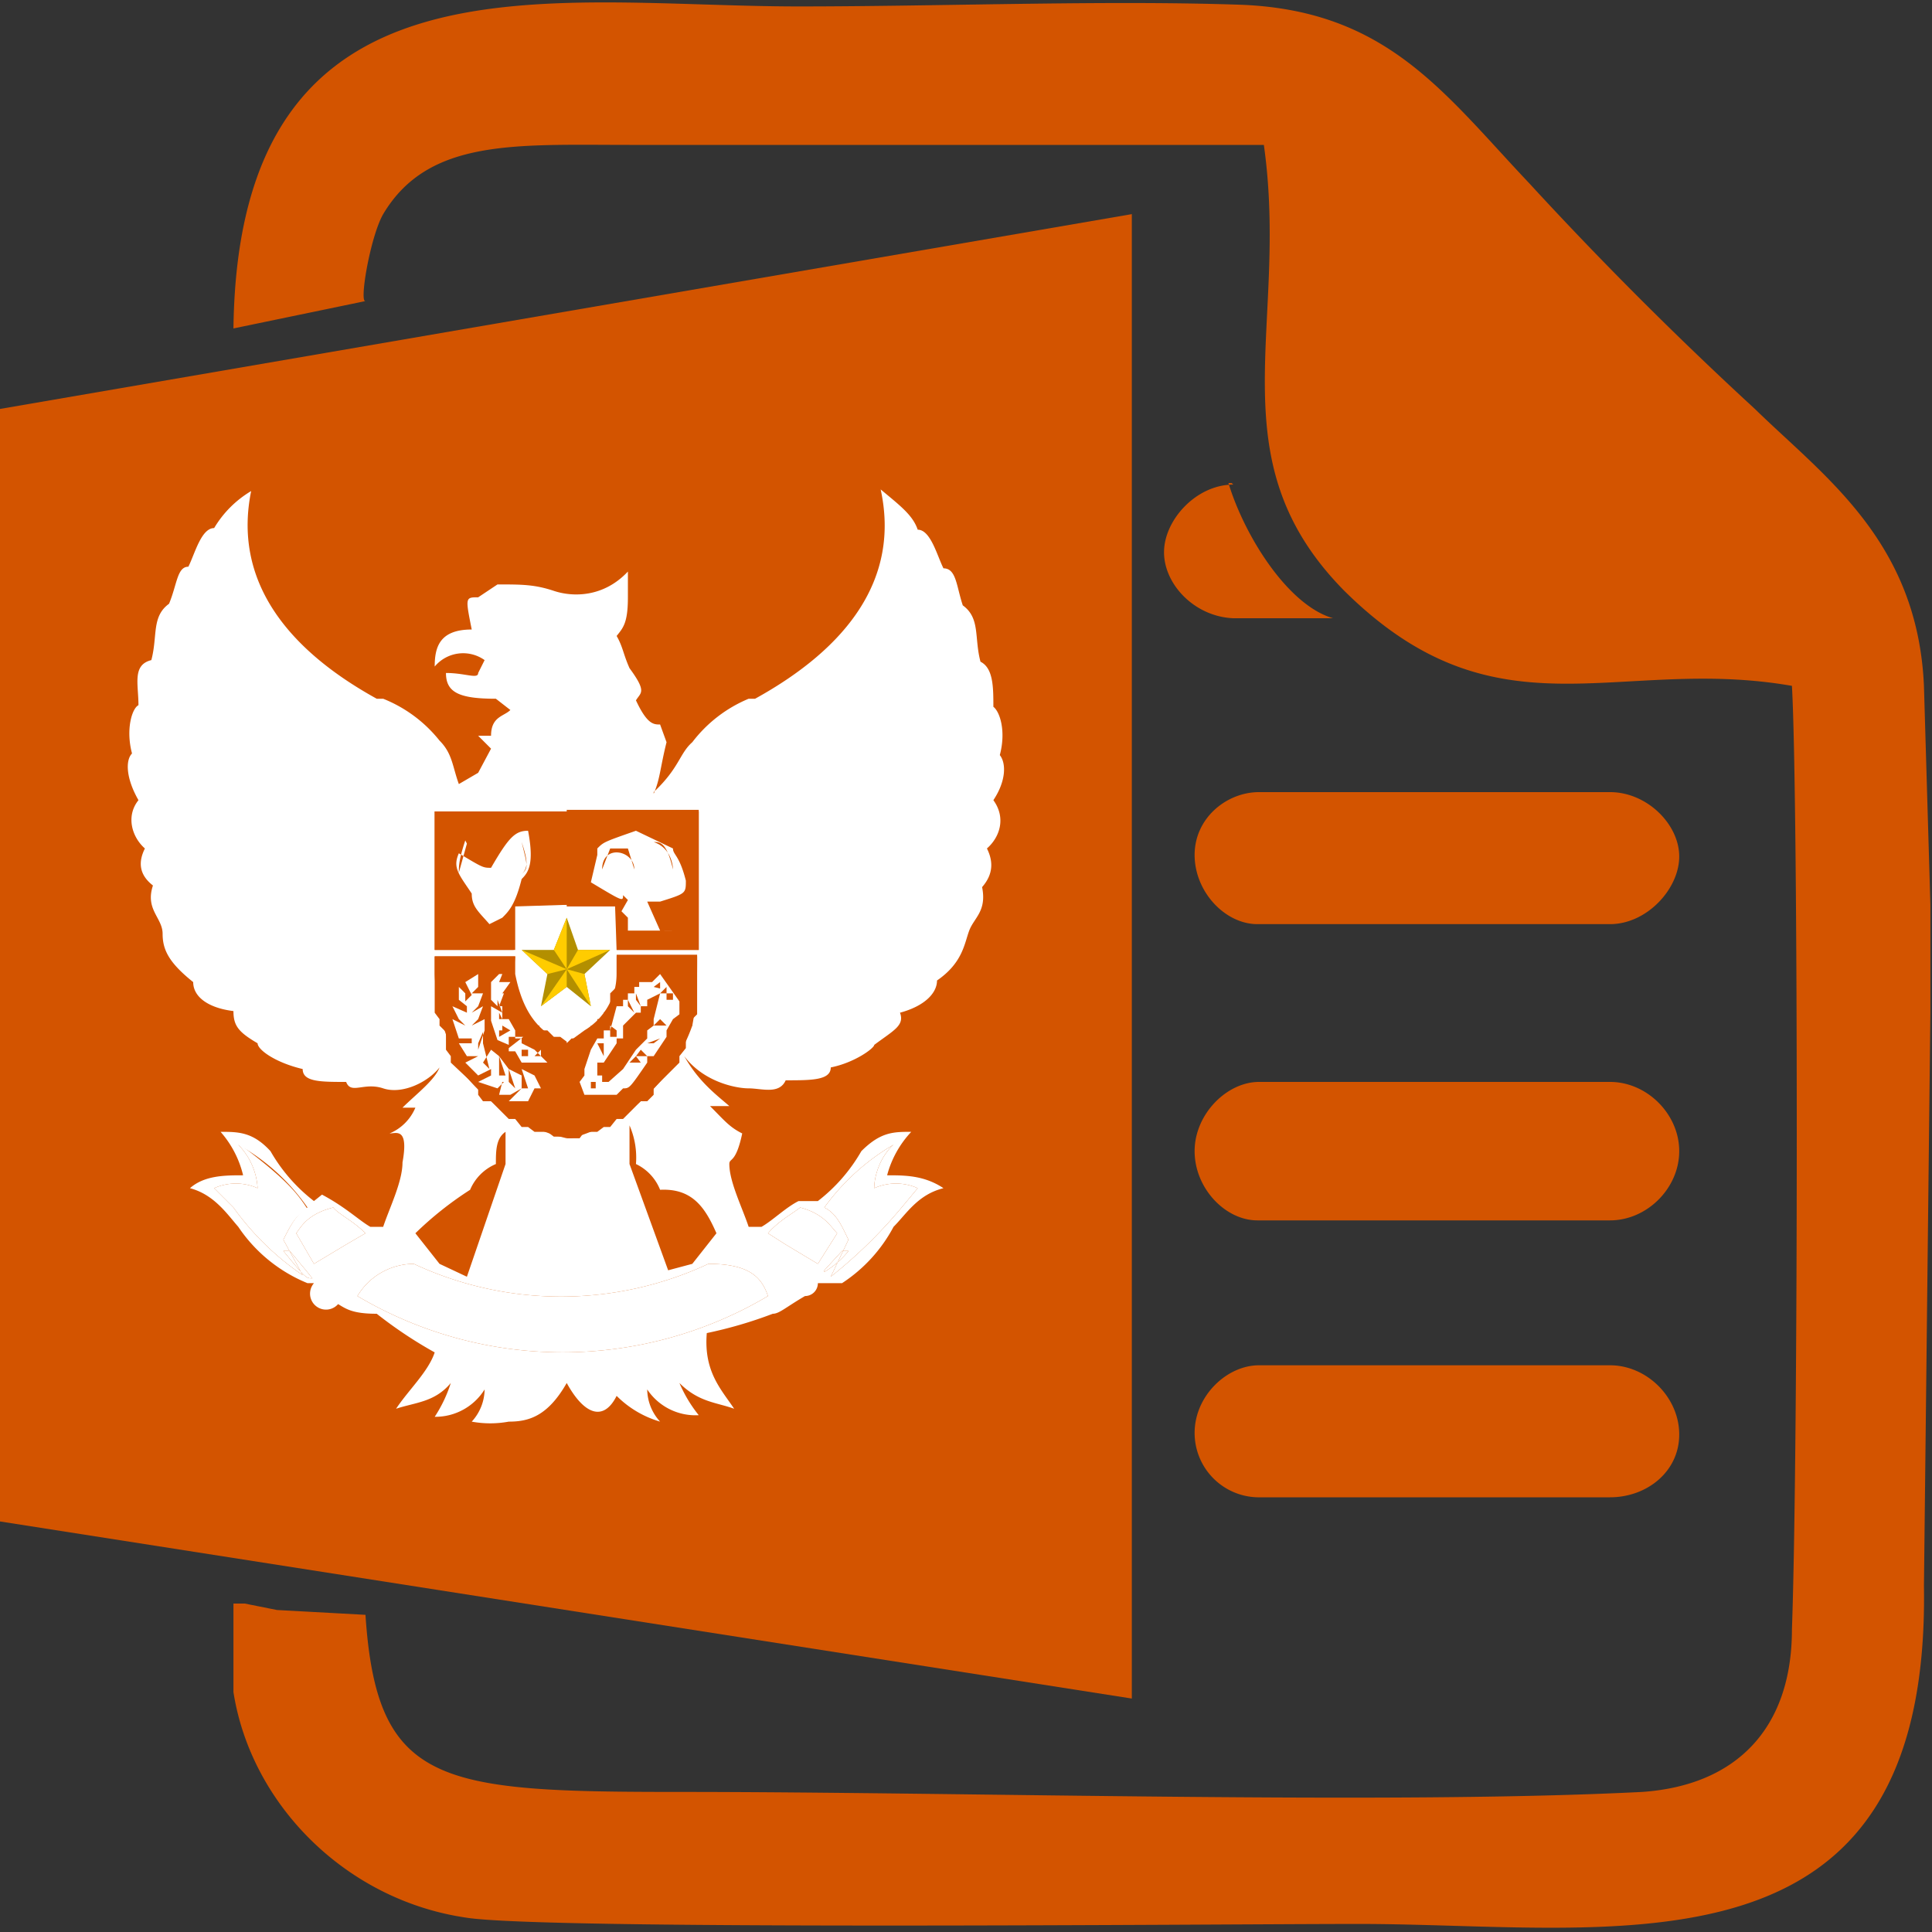 <svg xmlns="http://www.w3.org/2000/svg" width="1.6" height="1.6" viewBox="0 0 1.2 1.2"><rect x="0" y="0" width="1.2" height="1.2" fill="#333333" stroke="none"/><defs><clipPath id="a"><path d="M0 0h1v1.2H0Zm0 0"/></clipPath><clipPath id="b"><path d="M0 0h1.2v1.2H0Zm0 0"/></clipPath></defs><g clip-path="url(#a)"><path d="M.703.133v.922L0 .945V.254Zm0 0" fill-rule="evenodd" fill="#d35400"/></g><g clip-path="url(#b)"><path d="M.785.09c.016.113-.031.195.05.277.095.094.169.04.278.059.004.07.004.476 0 .586 0 .062-.035.097-.093.101-.157.008-.418 0-.598 0-.149 0-.188-.004-.195-.11L.172 1 .152.996H.145v.055c.011.07.07.129.144.14.047.008.469.004.555.004.16 0 .355.04.351-.21l.004-.356V.562L1.195.426c-.004-.09-.062-.13-.105-.172a2.37 2.37 0 0 1-.14-.14C.897.058.862.007.772.003.687 0 .586.004.496.004c-.156 0-.348-.04-.351.2L.227.187C.223.188.23.147.238.133.266.086.32.09.391.09zM.765.3H.763C.773.333.8.376.828.384H.766C.742.383.723.363.723.343S.743.301.766.301zm.016.548H1c.023 0 .043.02.043.043S1.023.93 1 .93H.781A.04.04 0 0 1 .742.89c0-.023.02-.042.04-.042zm0-.176H1c.023 0 .043.02.043.043S1.023.758 1 .758H.781C.761.758.742.738.742.715s.02-.043.04-.043zm0-.18H1c.023 0 .043.02.043.04S1.023.574 1 .574H.781C.761.574.742.554.742.531s.02-.039.04-.039" fill-rule="evenodd" fill="#d35400"/></g><g fill-rule="evenodd"><path d="M.406.492C.422.477.422.468.43.461A.085.085 0 0 1 .465.434h.004C.527.402.559.359.547.304c.012.01.02.016.023.025.008 0 .012.016.016.024.008 0 .008.011.012.023.011.008.007.02.011.035.008.004.008.016.008.028.004.003.008.015.004.03.004.005.004.016-.004.028.008.011.004.023-.004.03C.617.535.617.543.61.551.613.566.605.57.602.578s-.004.02-.02.031c0 .008-.008.016-.023.02C.562.637.555.64.543.649.543.651.531.66.516.663c0 .008-.012.008-.028.008C.484.68.473.676.465.676S.437.672.425.656c.009.016.02.024.028.031H.441C.45.696.453.7.461.704.457.723.453.719.453.723c0 .011.008.027.012.039h.008C.48.758.488.75.496.746h.012A.105.105 0 0 0 .535.715C.547.703.555.703.566.703A.063.063 0 0 0 .551.73c.011 0 .023 0 .035.008C.57.742.563.754.555.762a.095.095 0 0 1-.032.035H.508A.008.008 0 0 1 .5.805C.488.812.484.816.48.816a.27.27 0 0 1-.041.012C.437.852.448.863.456.875.445.871.434.871.422.859a.085.085 0 0 0 .012.02.036.036 0 0 1-.032-.016.03.03 0 0 0 .008.02.063.063 0 0 1-.027-.016C.375.883.363.879.352.859.34.88.328.883.316.883a.063.063 0 0 1-.023 0 .03.03 0 0 0 .008-.02A.036.036 0 0 1 .27.88.085.085 0 0 0 .28.859C.27.871.258.871.246.875.254.863.266.852.27.84A.27.27 0 0 1 .234.816C.219.816.215.813.21.81A.008.008 0 0 1 .195.797H.191A.095.095 0 0 1 .148.762C.141.754.133.742.118.738.127.73.14.73.151.73A.063.063 0 0 0 .137.703c.011 0 .02 0 .031.012a.105.105 0 0 0 .027.031L.2.742c.015.008.023.016.03.02h.008C.242.75.25.734.25.722.254.7.246.704.242.704A.03.03 0 0 0 .258.688H.25C.258.68.27.671.273.663.266.672.25.68.238.676S.218.68.215.672c-.016 0-.027 0-.027-.008C.171.66.16.652.16.648.148.641.145.637.145.628.129.626.12.619.12.61.105.598.101.59.101.58S.09.565.095.55C.086.543.086.535.09.527.082.52.078.507.086.497.078.483.078.472.082.468.078.453.082.44.086.438.086.425.082.413.094.41.098.395.094.383.105.375.11.363.11.352.117.352.121.344.125.328.133.328A.066.066 0 0 1 .156.305c-.011.054.02.097.078.129h.004A.085.085 0 0 1 .273.46c.008.008.008.016.012.027L.297.48.305.465.297.457h.008c0-.012.008-.012.012-.016L.308.434C.285.434.277.43.277.418c.012 0 .02.004.02 0L.301.41A.023.023 0 0 0 .27.414C.27.402.273.391.293.391.289.371.289.371.297.371L.309.363c.015 0 .023 0 .035.004S.375.371.39.355v.016C.39.387.387.39.383.395c.004.007.004.011.008.02.011.015.007.015.004.02C.402.45.406.45.41.45l.004.011C.41.477.41.484.406.493zM.324.382zm.04.259h.003V.637h.004V.633h.004V.629L.379.625V.617L.383.613v-.02h.05V.63L.43.633v.004L.426.64v.011L.422.656V.66L.406.676V.68L.402.684H.398L.387.695H.383L.379.7H.375L.371.703H.363L.36.707H.352V.648L.355.645H.36zM.382.562h-.03V.504h.082V.59H.383zm-.063 0V.59H.27V.504h.082v.058zm0 .043v.008l.004.004v.008l.004.004v.004h.004v.004h.004V.64H.34l.004.004h.004l.004.003v.059H.344L.34.703H.332L.328.7H.324L.32.695H.316L.305.684H.3L.297.68V.676L.28.66V.656L.277.652V.641L.273.637V.633L.27.629V.594h.05zM.148.711A.129.129 0 0 1 .191.75C.184.754.18.762.176.77l.012.022A.172.172 0 0 1 .145.75L.133.738a.033.033 0 0 1 .027 0A.042.042 0 0 0 .148.711zm.079.055C.219.758.21.754.207.75.191.754.187.762.184.766l.011.019.02-.012zM.19.789.18.777H.176C.19.794.19.794.194.794zM.555.711A.141.141 0 0 0 .512.75C.52.754.523.762.527.77L.516.793A.3.3 0 0 0 .56.75L.57.738a.033.033 0 0 0-.027 0c0-.008.004-.02.012-.027zM.477.766C.484.758.492.754.497.75.512.754.516.762.52.766L.508.785.488.773zm.035.023L.523.777h.004A.054.054 0 0 1 .512.79zm-.29.016a.25.25 0 0 0 .255 0C.473.793.465.785.44.785a.216.216 0 0 1-.183 0 .041.041 0 0 0-.035.02zM.415.789.391.723V.699a.05.05 0 0 1 .004.024.03.03 0 0 1 .015.016C.43.738.438.75.445.766L.43.785zM.29.793l.024-.07v-.02C.308.707.308.715.308.723a.03.03 0 0 0-.016.016.215.215 0 0 0-.034.027l.015.019" fill="#fff"/><g fill="#d35400"><path d="M.32.605c.004.02.012.036.032.043v.059A.115.115 0 0 1 .289.668.13.13 0 0 1 .27.605V.594h.05zm0-.042V.59H.27V.504h.082v.058zm0 0"/><path d="M.383.563H.352v-.06h.082V.59H.383zM.363.64a.041.041 0 0 0 .02-.035V.594h.05c0 .015 0 .027-.003.043a.111.111 0 0 1-.075.07H.352V.648"/></g><g fill="#fff"><path d="M.148.71c.028.021.036.03.043.041C.184.754.18.762.176.77l.012.022A.172.172 0 0 1 .145.75L.133.738a.033.033 0 0 1 .027 0A.042.042 0 0 0 .148.711zm.079.056C.219.758.21.754.207.75.191.754.187.762.184.766l.011.019.02-.012zM.19.789.18.777H.176C.19.794.19.794.194.794zM.555.711A.141.141 0 0 0 .512.75C.52.754.523.762.527.77L.516.793A.3.3 0 0 0 .56.75L.57.738a.033.033 0 0 0-.027 0c0-.008.004-.02.012-.027zM.477.766C.484.758.492.754.497.75.512.754.516.762.52.766L.508.785.488.773zm.035.023L.523.777h.004A.054.054 0 0 1 .512.79zm-.29.016a.25.25 0 0 0 .255 0C.473.793.465.785.44.785a.216.216 0 0 1-.183 0 .041.041 0 0 0-.035.02M.383.676zM.363.66v.004V.66zM.367.656l.004.008L.367.656zM.371.652zm0-.004h.004v.008L.371.648zM.375.645l.004.003L.375.645zM.379.637.383.64v.004H.379V.637zM.383.633v.004-.004zM.387.629v.008-.004zm0-.004L.39.633.387.625zM.37.665zm0 .007v.004H.367V.672zm.008 0H.371.38zm.008 0H.379h.008zM.39.668zM.395.664H.387h.008zM.398.66H.391L.395.656zM.402.656H.395L.398.652zM.406.652H.398h.004zM.41.645.406.648H.402L.41.645zm0-.004zM.414.637H.406L.41.633zM.418.629.41.633.418.629zm0-.004v.004-.004zm0-.008v.004H.414V.617h.004zM.414.613v.004H.41zM.41.61v.004L.406.613.41.61zM.402.613l.004.008L.402.613zm-.004 0zM.395.617l.003.008L.395.621V.617zM.39.621l.004.008L.39.625V.621zM.37.668h.004v.004h.004L.387.664.395.652.402.645V.64L.406.637V.633L.41.617.402.621v.004H.398v.004H.395L.387.637v.008H.383v.003L.375.66H.371v.008zM.387.621H.39V.617h.004V.613h.003V.61h.008L.41.605l.012.017V.63L.418.633.414.64v.004L.406.656H.402V.66C.391.676.391.676.387.676L.383.68h-.02L.36.672.363.668V.664L.367.652.371.645h.004V.64h.004L.383.625h.004V.621M.379.527H.39L.394.54c0-.012-.02-.016-.02 0zM.406.523C.418.527.418.54.418.54.414.523.41.523.406.523zM.402.52zm.016.058H.41L.402.56H.41C.426.555.426.555.426.547.422.531.418.531.418.527L.395.516C.375.523.375.523.371.527v.004L.367.548c.02.012.02.012.02.008L.39.559.386.566.39.57v.008h.027M.324.523c.004.016.004.016 0 .02.004-.004.004-.008 0-.02zm-.02.051C.297.566.293.563.293.555.285.543.281.539.285.53.3.539.3.539.305.539.316.52.32.516.328.516c.004.021 0 .026-.004.03C.32.562.316.566.312.57zM.29.524.285.542c0-.004 0-.008.004-.02m.043.146L.324.664l.004.012h.004-.008V.668L.316.664v.008L.32.676.316.664.31.656v.012h.004L.31.656.305.652.3.66l.004.004L.3.648V.641L.297.648v.004L.301.64V.633L.293.637v.008-.008L.297.633.3.625.293.629.289.633.297.625.3.617H.293v.004-.004L.297.613V.605L.289.61l.004.008-.004.004V.617L.285.613v.008L.29.625v.008-.004L.281.625l.004.008.004.004V.64.637L.281.633l.004.012h.008v.007-.004H.285L.29.656h.008-.001L.289.66l.008.008.008-.004v.004L.297.672l.012.004.004-.004H.312L.31.68h.007L.324.676h.004-.004L.316.684h.012L.332.676H.34.336zm0 0"/><path d="M.328.648v.004H.324v.004h.004V.652zm.008.004v.004H.332zM.316.61H.312V.605L.31.61V.605.61h.004zM.312.617H.31zm0 .012L.309.621v.004L.305.621v.004zm0 .004L.31.629v.004zM.317.64.312.637V.64H.31v.004zm.008.004H.316v.007zM.312.617.317.61H.312V.605H.31L.305.61v.024l.004.012.007.003v.004H.32L.324.66H.34L.332.652.324.648v.004-.007H.32V.64L.316.633H.312V.625H.31L.313.617"/></g><path d="m.352.57.007.02h.02L.363.605l.004.02L.352.613.336.625.34.605.324.59h.02Zm0 0" fill="#b38f00"/><path d="M.352.57v.032L.359.59h.02L.352.602l.011.003.004.02L.352.602v.011L.336.625.352.602.34.605.324.59l.028.012L.344.59zm0 0" fill="#fc0"/></g></svg>
